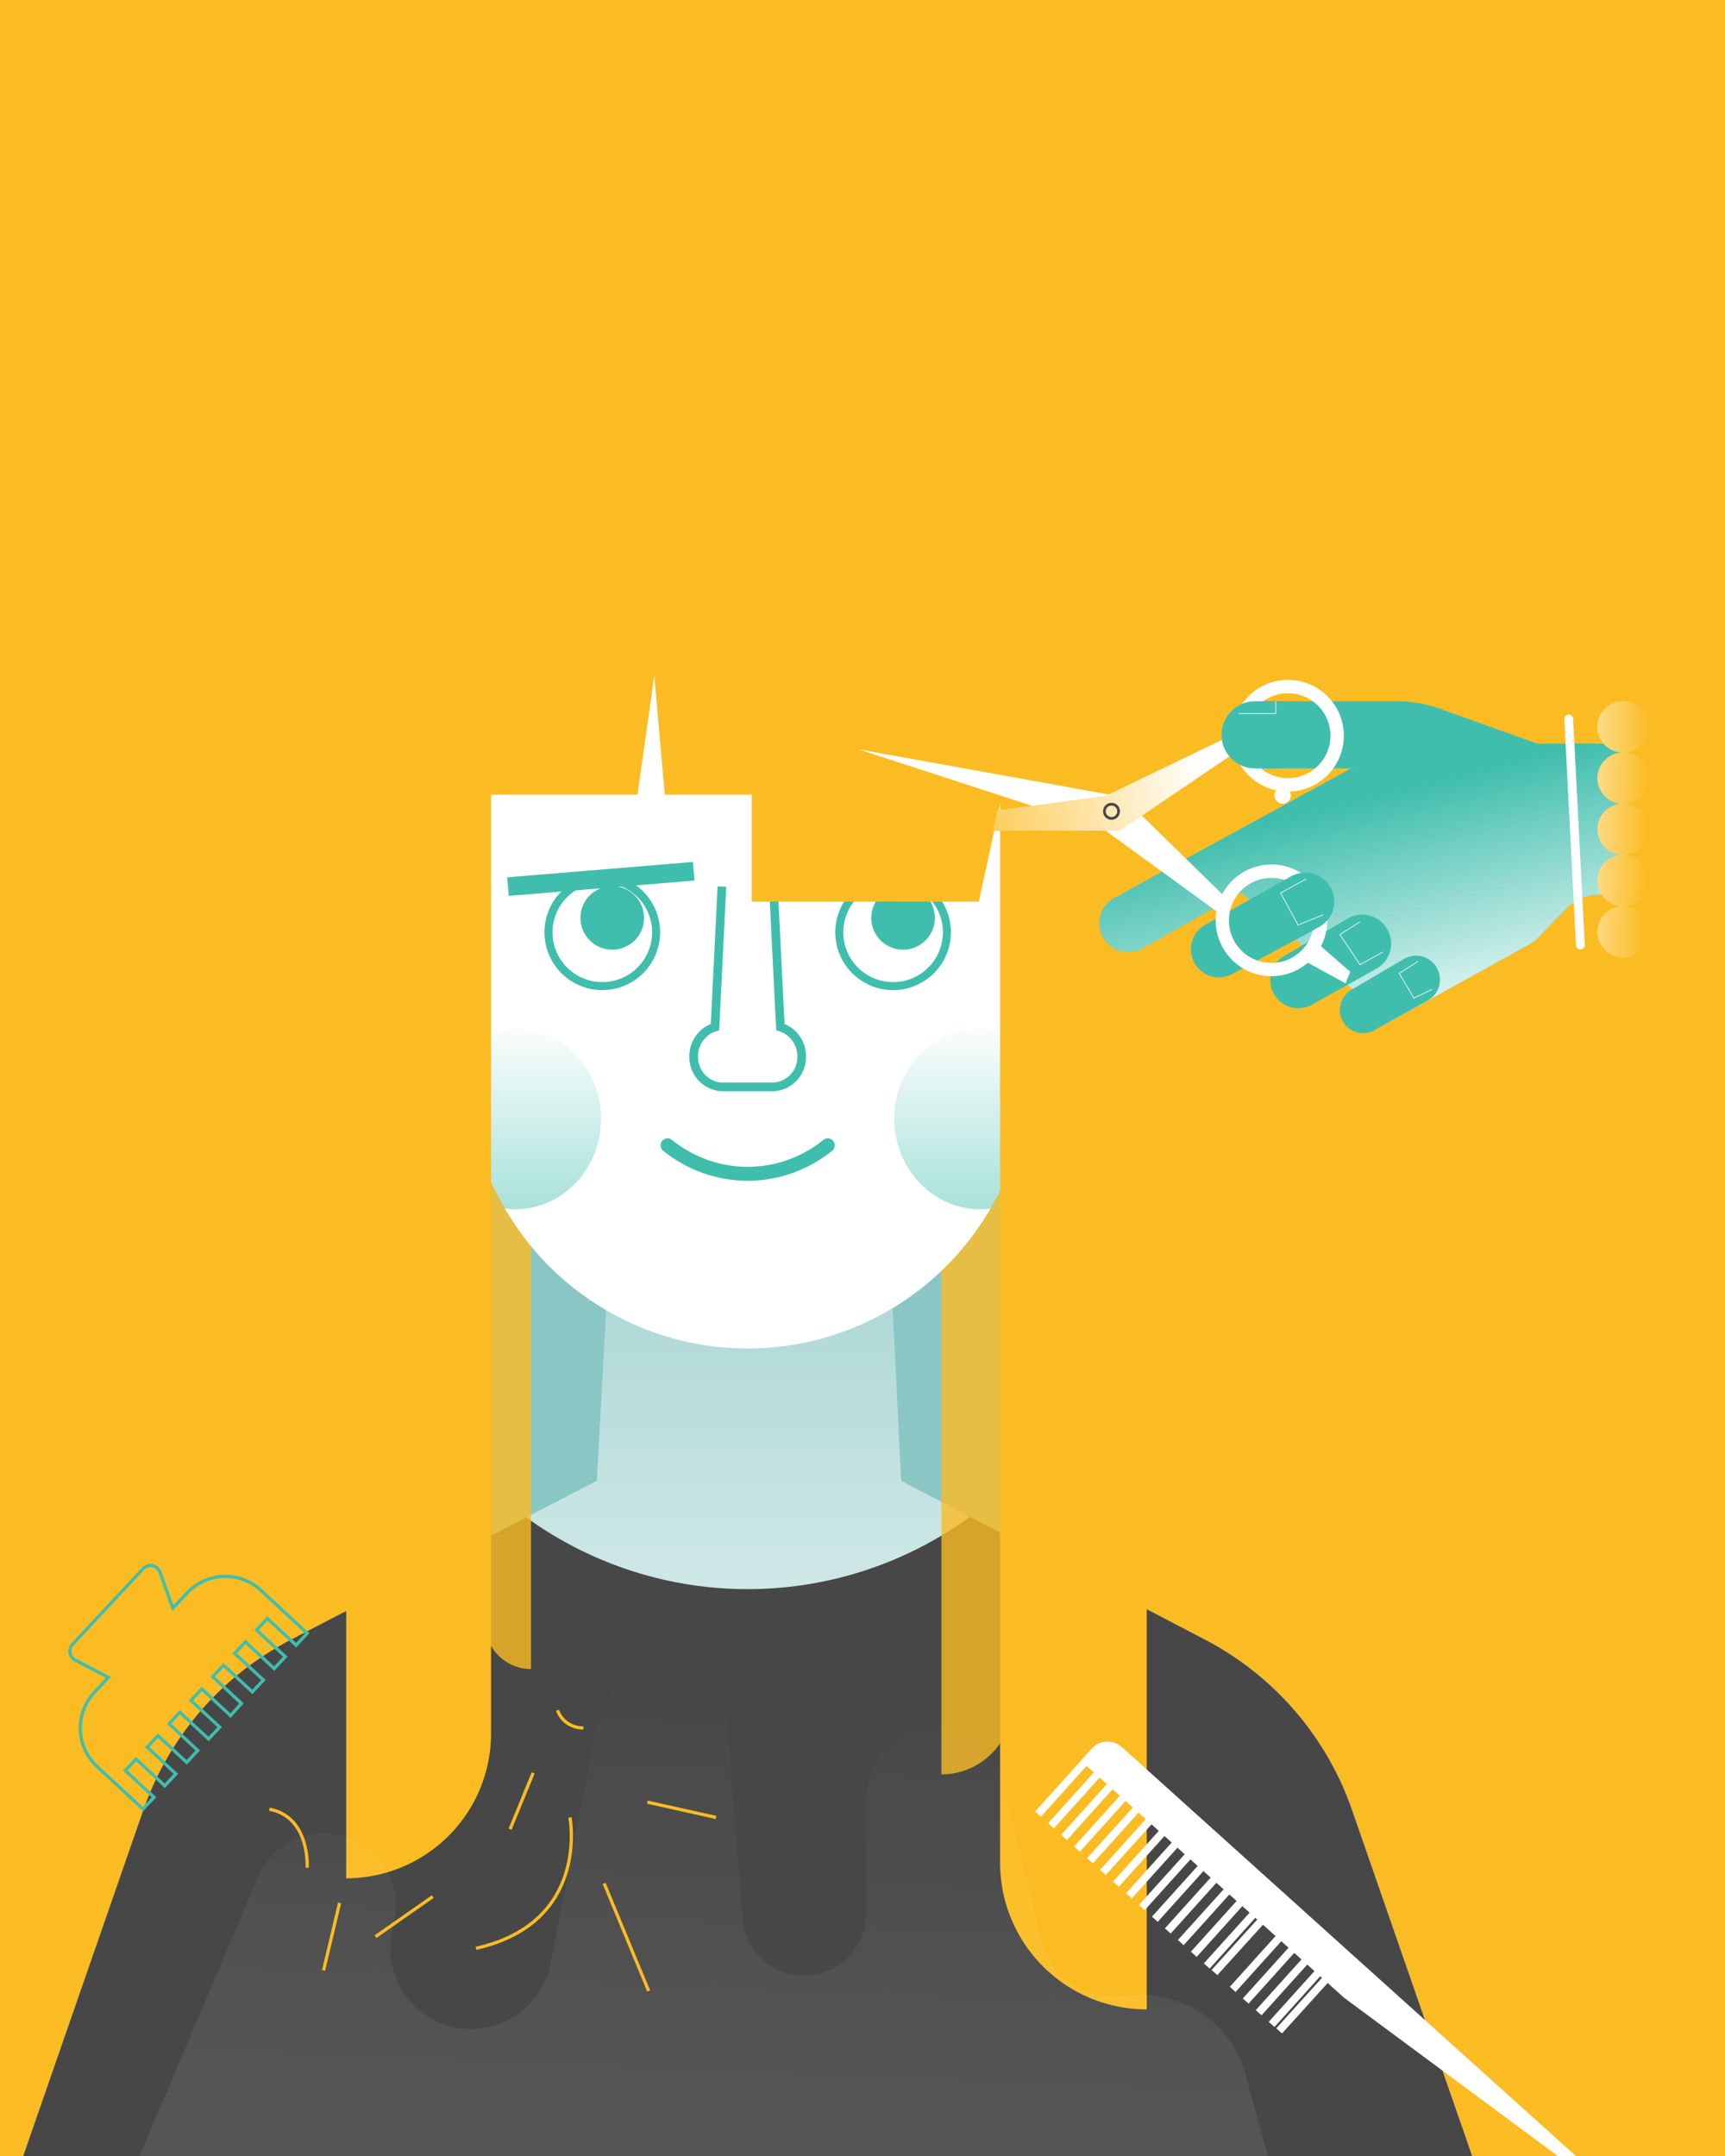 <svg xmlns="http://www.w3.org/2000/svg" xmlns:xlink="http://www.w3.org/1999/xlink" viewBox="0 0 600 750"><defs><style>.cls-1{fill:#fbbc23;}.cls-2{fill:#a3cbcc;}.cls-12,.cls-3{fill:#40bead;}.cls-3{opacity:0.25;}.cls-4{fill:url(#linear-gradient);}.cls-5{fill:#474747;}.cls-6{opacity:0.8;}.cls-7{fill:#fff;}.cls-13,.cls-16,.cls-18,.cls-19,.cls-21,.cls-8,.cls-9{fill:none;stroke-miterlimit:10;}.cls-13,.cls-18,.cls-8,.cls-9{stroke:#40bead;}.cls-8{stroke-width:3.02px;}.cls-9{stroke-width:6.49px;}.cls-10{fill:url(#linear-gradient-2);}.cls-11{fill:url(#linear-gradient-3);}.cls-13,.cls-21{stroke-linecap:round;}.cls-13{stroke-width:4.86px;}.cls-14{opacity:0.08;fill:url(#linear-gradient-4);}.cls-15{fill:url(#linear-gradient-5);}.cls-16,.cls-21{stroke:#fff;}.cls-16{stroke-width:0.23px;}.cls-17{fill:url(#linear-gradient-6);}.cls-18,.cls-19{stroke-width:1.12px;}.cls-19{stroke:#fbbc23;}.cls-20{fill:url(#linear-gradient-7);}.cls-21{stroke-width:3.06px;}</style><linearGradient id="linear-gradient" x1="260.07" y1="701.71" x2="260.07" y2="338.67" gradientUnits="userSpaceOnUse"><stop offset="0" stop-color="#fff"/><stop offset="1" stop-color="#fff" stop-opacity="0"/></linearGradient><linearGradient id="linear-gradient-2" x1="334.37" y1="500.5" x2="334.37" y2="354.08" gradientUnits="userSpaceOnUse"><stop offset="0" stop-color="#40bead"/><stop offset="1" stop-color="#40bead" stop-opacity="0"/></linearGradient><linearGradient id="linear-gradient-3" x1="185.76" y1="500.5" x2="185.76" y2="354.08" xlink:href="#linear-gradient-2"/><linearGradient id="linear-gradient-4" x1="245.38" y1="735.18" x2="251.63" y2="581.68" xlink:href="#linear-gradient"/><linearGradient id="linear-gradient-5" x1="492.67" y1="368.12" x2="470.31" y2="279.38" xlink:href="#linear-gradient"/><linearGradient id="linear-gradient-6" x1="318.23" y1="292.78" x2="418.85" y2="269.84" gradientUnits="userSpaceOnUse"><stop offset="0" stop-color="#fbbc23"/><stop offset="1" stop-color="#fbbc23" stop-opacity="0"/></linearGradient><linearGradient id="linear-gradient-7" x1="533.5" y1="287.79" x2="572.95" y2="288.7" xlink:href="#linear-gradient"/></defs><title>Hairdressing</title><g id="Layer_2" data-name="Layer 2"><g id="Layer_1-2" data-name="Layer 1"><rect class="cls-1" width="600" height="750"/><rect class="cls-2" x="134.9" y="259.62" width="253.11" height="336.89"/><rect class="cls-3" x="134.9" y="290.08" width="253.11" height="374.75"/><path class="cls-4" d="M419.2,570.4,313.44,515.11l-4.59-93.56H212.72l-5.13,93.56h0L101.12,570.42A106.08,106.08,0,0,0,49.79,629.8L8.06,750h504L470.29,629.65A106.1,106.1,0,0,0,419.2,570.4Z"/><path class="cls-5" d="M419.2,570.4l-81.82-42.77a131.3,131.3,0,0,1-154.32.23l-81.94,42.56A106.08,106.08,0,0,0,49.79,629.8L8.06,750h504L470.29,629.65A106.1,106.1,0,0,0,419.2,570.4Z"/><g class="cls-6"><path class="cls-1" d="M184.7,580.61h0V378.11h-16V564.58A16,16,0,0,0,184.7,580.61Z"/></g><g class="cls-6"><path class="cls-1" d="M327.46,617.24h0V414.74h24.66V592.58A24.66,24.66,0,0,1,327.46,617.24Z"/></g><path class="cls-7" d="M162.45,192.07H357.68a0,0,0,0,1,0,0V371.48a97.61,97.61,0,0,1-97.61,97.61h0a97.61,97.61,0,0,1-97.61-97.61V192.07a0,0,0,0,1,0,0Z"/><path class="cls-8" d="M251.1,308.42l-2.41,48.88a10.53,10.53,0,0,0-7.4,10.21,10.35,10.35,0,0,0,10.09,10.6h17.37a10.35,10.35,0,0,0,10.09-10.6,10.52,10.52,0,0,0-7.4-10.21L269,308.42"/><line class="cls-9" x1="176.68" y1="308.42" x2="241.29" y2="303.08"/><line class="cls-9" x1="339.79" y1="308.42" x2="275.74" y2="303.08"/><path class="cls-10" d="M341,357.74c-16.53,0-29.93,14.09-29.93,31.46s13.4,31.47,29.93,31.47a28.08,28.08,0,0,0,3.68-.25,106.18,106.18,0,0,0,13-51.17v-6.16A28.74,28.74,0,0,0,341,357.74Z"/><path class="cls-11" d="M179.14,357.74a28.74,28.74,0,0,0-16.69,5.35v6.16a106.18,106.18,0,0,0,13,51.17,28.08,28.08,0,0,0,3.68.25c16.53,0,29.93-14.09,29.93-31.47S195.67,357.74,179.14,357.74Z"/><path class="cls-12" d="M310.64,307a17.32,17.32,0,1,1-17.32,17.32A17.34,17.34,0,0,1,310.64,307m0-2.79a20.11,20.11,0,1,0,20.11,20.11,20.11,20.11,0,0,0-20.11-20.11Z"/><circle class="cls-12" cx="314.11" cy="319.3" r="11.07"/><path class="cls-12" d="M209.49,307a17.32,17.32,0,1,1-17.31,17.32A17.34,17.34,0,0,1,209.49,307m0-2.79a20.11,20.11,0,1,0,20.11,20.11,20.11,20.11,0,0,0-20.11-20.11Z"/><circle class="cls-12" cx="212.96" cy="319.3" r="11.07"/><path class="cls-13" d="M232.21,398.42a44.14,44.14,0,0,0,55.71,0"/><path class="cls-1" d="M398.79,287.55c-.18-80.69-62.44-146-139.22-146s-139.24,65.55-139.24,146.4h.08V653.39h0A50.39,50.39,0,0,0,170.8,603V276.41h50.93l5.85-41.36,3.64,41.36h30.24v37.23h79l7.4-34V648a51,51,0,0,0,51,51V287.55Z"/><path class="cls-14" d="M433.15,721.4a37.39,37.39,0,0,0-41.63-27h0a26.18,26.18,0,0,1-29.36-19.72l-13.31-54.92a24.12,24.12,0,0,0-26.9-18.2h0a24.14,24.14,0,0,0-20.69,23.88v40.29a21.49,21.49,0,0,1-21.94,21.49h0a21.49,21.49,0,0,1-21-19.75l-5.26-64.81a23,23,0,0,0-22.89-21.11h0a23,23,0,0,0-22.55,18.59l-16.12,82.93a28.13,28.13,0,0,1-30.4,22.62h0a28.12,28.12,0,0,1-24.7-33.94l.78-3.61a25,25,0,0,0-20.63-30h0A25,25,0,0,0,89.74,653L48.52,750H441Z"/><path class="cls-7" d="M467.38,694.85l-91.44-82.37,3.75-4.17a7.46,7.46,0,0,1,10.54-.55L548.13,750h-6.29Z"/><rect class="cls-7" x="369.46" y="605.58" width="2.69" height="29.22" transform="translate(510.39 -88.79) rotate(42.01)"/><rect class="cls-7" x="373.97" y="609.64" width="2.69" height="29.22" transform="translate(514.27 -90.76) rotate(42.01)"/><rect class="cls-7" x="378.49" y="613.71" width="2.69" height="29.22" transform="translate(518.15 -92.74) rotate(42.01)"/><rect class="cls-7" x="383" y="617.77" width="2.69" height="29.22" transform="translate(522.03 -94.71) rotate(42.01)"/><rect class="cls-7" x="387.51" y="621.84" width="2.69" height="29.22" transform="translate(525.92 -96.69) rotate(42.01)"/><rect class="cls-7" x="392.02" y="625.9" width="2.69" height="29.22" transform="translate(529.8 -98.67) rotate(42.01)"/><rect class="cls-7" x="396.54" y="629.97" width="2.69" height="29.22" transform="translate(533.68 -100.64) rotate(42.01)"/><rect class="cls-7" x="401.05" y="634.04" width="2.69" height="29.22" transform="translate(537.56 -102.62) rotate(42.01)"/><rect class="cls-7" x="410.08" y="642.17" width="2.69" height="29.22" transform="translate(545.32 -106.57) rotate(42.01)"/><rect class="cls-7" x="423.62" y="654.36" width="2.69" height="29.22" transform="translate(556.96 -112.5) rotate(42.01)"/><rect class="cls-7" x="432.64" y="662.49" width="2.69" height="29.22" transform="matrix(0.74, 0.67, -0.67, 0.74, 564.72, -116.45)"/><rect class="cls-7" x="441.67" y="670.62" width="2.69" height="29.22" transform="translate(572.49 -120.4) rotate(42.01)"/><rect class="cls-7" x="428.13" y="658.43" width="2.69" height="29.22" transform="translate(560.84 -114.47) rotate(42.01)"/><rect class="cls-7" x="437.16" y="666.56" width="2.69" height="29.22" transform="translate(568.61 -118.42) rotate(42.01)"/><rect class="cls-7" x="446.18" y="674.69" width="2.69" height="29.22" transform="translate(576.37 -122.37) rotate(42.01)"/><rect class="cls-7" x="450.69" y="678.76" width="2.69" height="29.22" transform="translate(580.25 -124.35) rotate(42.01)"/><rect class="cls-7" x="414.59" y="646.23" width="2.69" height="29.22" transform="translate(549.2 -108.54) rotate(42.01)"/><rect class="cls-7" x="405.56" y="638.1" width="2.69" height="29.22" transform="translate(541.44 -104.59) rotate(42.01)"/><rect class="cls-7" x="419.1" y="650.3" width="2.69" height="29.22" transform="translate(553.08 -110.52) rotate(42.01)"/><rect class="cls-7" x="455.21" y="682.82" width="2.69" height="29.22" transform="matrix(0.74, 0.67, -0.67, 0.74, 584.13, -126.33)"/><path class="cls-12" d="M534.65,258.66,501,246.59a44.9,44.9,0,0,0-15.22-2.65H440.77a11.69,11.69,0,0,0,0,23.38H471.7l-2,.1-82.06,44.91a10.06,10.06,0,0,0-3.23,14.91h0a10.07,10.07,0,0,0,13,2.7l34.32-19.43,51.76,44.87,48.11-26.68a16.16,16.16,0,0,0,3.86-3l9.11-9.44a16.52,16.52,0,0,1,11.85-5h7.48v-52.6Z"/><path class="cls-15" d="M534.65,258.66,501,246.59a44.9,44.9,0,0,0-15.22-2.65H440.77a11.69,11.69,0,0,0,0,23.38H471.7l-2,.1-82.06,44.91a10.06,10.06,0,0,0-3.23,14.91h0a10.07,10.07,0,0,0,13,2.7l34.32-19.43,51.76,44.87,48.11-26.68a16.16,16.16,0,0,0,3.86-3l9.11-9.44a16.52,16.52,0,0,1,11.85-5h7.48v-52.6Z"/><path class="cls-12" d="M428.68,338.8l30.1-16.31A10.06,10.06,0,0,0,462,307.57h0a10.05,10.05,0,0,0-13-2.69l-29.82,16.83a9.77,9.77,0,0,0-.24,16.87h0A9.77,9.77,0,0,0,428.68,338.8Z"/><path class="cls-12" d="M456.27,349.53l22.32-12.44a10.06,10.06,0,0,0,3.23-14.92h0a10.05,10.05,0,0,0-13-2.69l-22,13a9.76,9.76,0,0,0-.24,16.87h0A9.75,9.75,0,0,0,456.27,349.53Z"/><path class="cls-12" d="M478,358.41l18.48-10.3a8.33,8.33,0,0,0,2.68-12.35h0a8.33,8.33,0,0,0-10.74-2.23l-18.25,10.73a8.08,8.08,0,0,0-.2,14h0A8.08,8.08,0,0,0,478,358.41Z"/><polyline class="cls-16" points="493.21 334.45 486.67 338.59 491.79 347.2 498.08 344.18"/><polyline class="cls-16" points="473.05 320.65 466.07 325.08 473.05 335.56 481.08 331.13"/><polygon class="cls-7" points="383.79 288.4 298.54 260.64 390.54 277.25 425.88 311.8 424.73 318.17 383.79 288.4"/><path class="cls-7" d="M442.2,305.4a15.6,15.6,0,0,1,2.64.23,14.79,14.79,0,1,1-2.64-.23m0-4.67a19.43,19.43,0,0,0-3.43,38.54,18.67,18.67,0,0,0,3.47.32,19.43,19.43,0,0,0,0-38.86Z"/><polygon class="cls-7" points="453.38 334.07 468.03 342.08 469.64 338.07 457.96 327.86 453.38 334.07"/><path class="cls-7" d="M448,241.16a14.77,14.77,0,1,1-14.77,14.77A14.78,14.78,0,0,1,448,241.16m0-4.66a19.43,19.43,0,1,0,19.42,19.43A19.43,19.43,0,0,0,448,236.5Z"/><polygon class="cls-7" points="384.8 276.79 347 281.97 345.48 288.96 389.46 288.96 430.38 261.25 430.38 254.78 384.8 276.79"/><polygon class="cls-17" points="384.8 276.79 347 281.97 345.48 288.96 389.46 288.96 430.38 261.25 430.38 254.78 384.8 276.79"/><circle class="cls-7" cx="446.14" cy="276.75" r="2.85"/><path class="cls-5" d="M386.61,280.23a2,2,0,1,1-2,2,2,2,0,0,1,2-2m0-.94a2.94,2.94,0,1,0,2.94,2.94,2.94,2.94,0,0,0-2.94-2.94Z"/><path class="cls-12" d="M446.28,329.26l12.5-6.77A10.06,10.06,0,0,0,462,307.57h0a10.05,10.05,0,0,0-13-2.69l-18.17,10.25Z"/><polyline class="cls-16" points="454.3 305.75 445.44 310.64 451.5 321.78 460.34 318.18"/><path class="cls-12" d="M448.47,243.94h-11.9a11.68,11.68,0,0,0-11.68,11.69h0a11.69,11.69,0,0,0,11.68,11.69h8.69"/><polyline class="cls-16" points="430.87 248.22 443.75 248.22 443.75 243.94"/><path class="cls-18" d="M65.13,554.11l-5,5.34L55.63,546.9a3.51,3.51,0,0,0-5.87-1.2L25.24,572a3.51,3.51,0,0,0,.94,5.5l11.52,6-4.86,5.21a18.23,18.23,0,0,0,.9,25.77l2.31,2.16,3.67,3.41,10,9.29,3.85-4.13-10-9.29,3.76-4,10,9.29,3.86-4.14-10-9.29,3.76-4,10,9.29,3.85-4.14-10-9.28,3.76-4,10,9.29,3.86-4.13-10-9.29,3.76-4,10,9.29L84,592.57l-10-9.29,3.76-4,10,9.29,3.86-4.14-10-9.28,3.76-4,10,9.29,3.86-4.13-10-9.29,3.76-4,10,9.29,3.85-4.14-10-9.29-3.66-3.41-2.32-2.16A18.23,18.23,0,0,0,65.13,554.11Z"/><line class="cls-19" x1="185.45" y1="616.73" x2="177.43" y2="636.29"/><line class="cls-19" x1="225.19" y1="626.91" x2="249.06" y2="632.23"/><line class="cls-19" x1="150.54" y1="659.76" x2="130.61" y2="673.7"/><line class="cls-19" x1="210.14" y1="655.18" x2="225.63" y2="692.61"/><line class="cls-19" x1="118.12" y1="661.96" x2="112.55" y2="685.43"/><path class="cls-19" d="M165.56,677.75c39.8-8.9,32.68-45.53,32.68-45.53"/><path class="cls-19" d="M93.7,629.37c14.25,2.66,13.14,20.37,13.14,20.37"/><path class="cls-19" d="M193.91,594.94a9.35,9.35,0,0,0,9,6.14"/><circle class="cls-1" cx="564.57" cy="270.7" r="8.95"/><circle class="cls-1" cx="564.57" cy="252.88" r="8.95"/><circle class="cls-1" cx="564.57" cy="288.51" r="8.95"/><circle class="cls-1" cx="564.57" cy="306.32" r="8.95"/><circle class="cls-1" cx="564.57" cy="324.13" r="8.95"/><path class="cls-20" d="M573.51,270.7a8.94,8.94,0,0,0-8.15-8.91,9,9,0,1,0-1.58,0,8.94,8.94,0,0,0,0,17.81,8.94,8.94,0,0,0,0,17.81,8.94,8.94,0,0,0,0,17.82,8.94,8.94,0,1,0,1.58,0,8.95,8.95,0,0,0,0-17.82,8.94,8.94,0,0,0,0-17.81A8.93,8.93,0,0,0,573.51,270.7Z"/><line class="cls-21" x1="545.64" y1="250.06" x2="549.69" y2="328.74"/></g></g></svg>